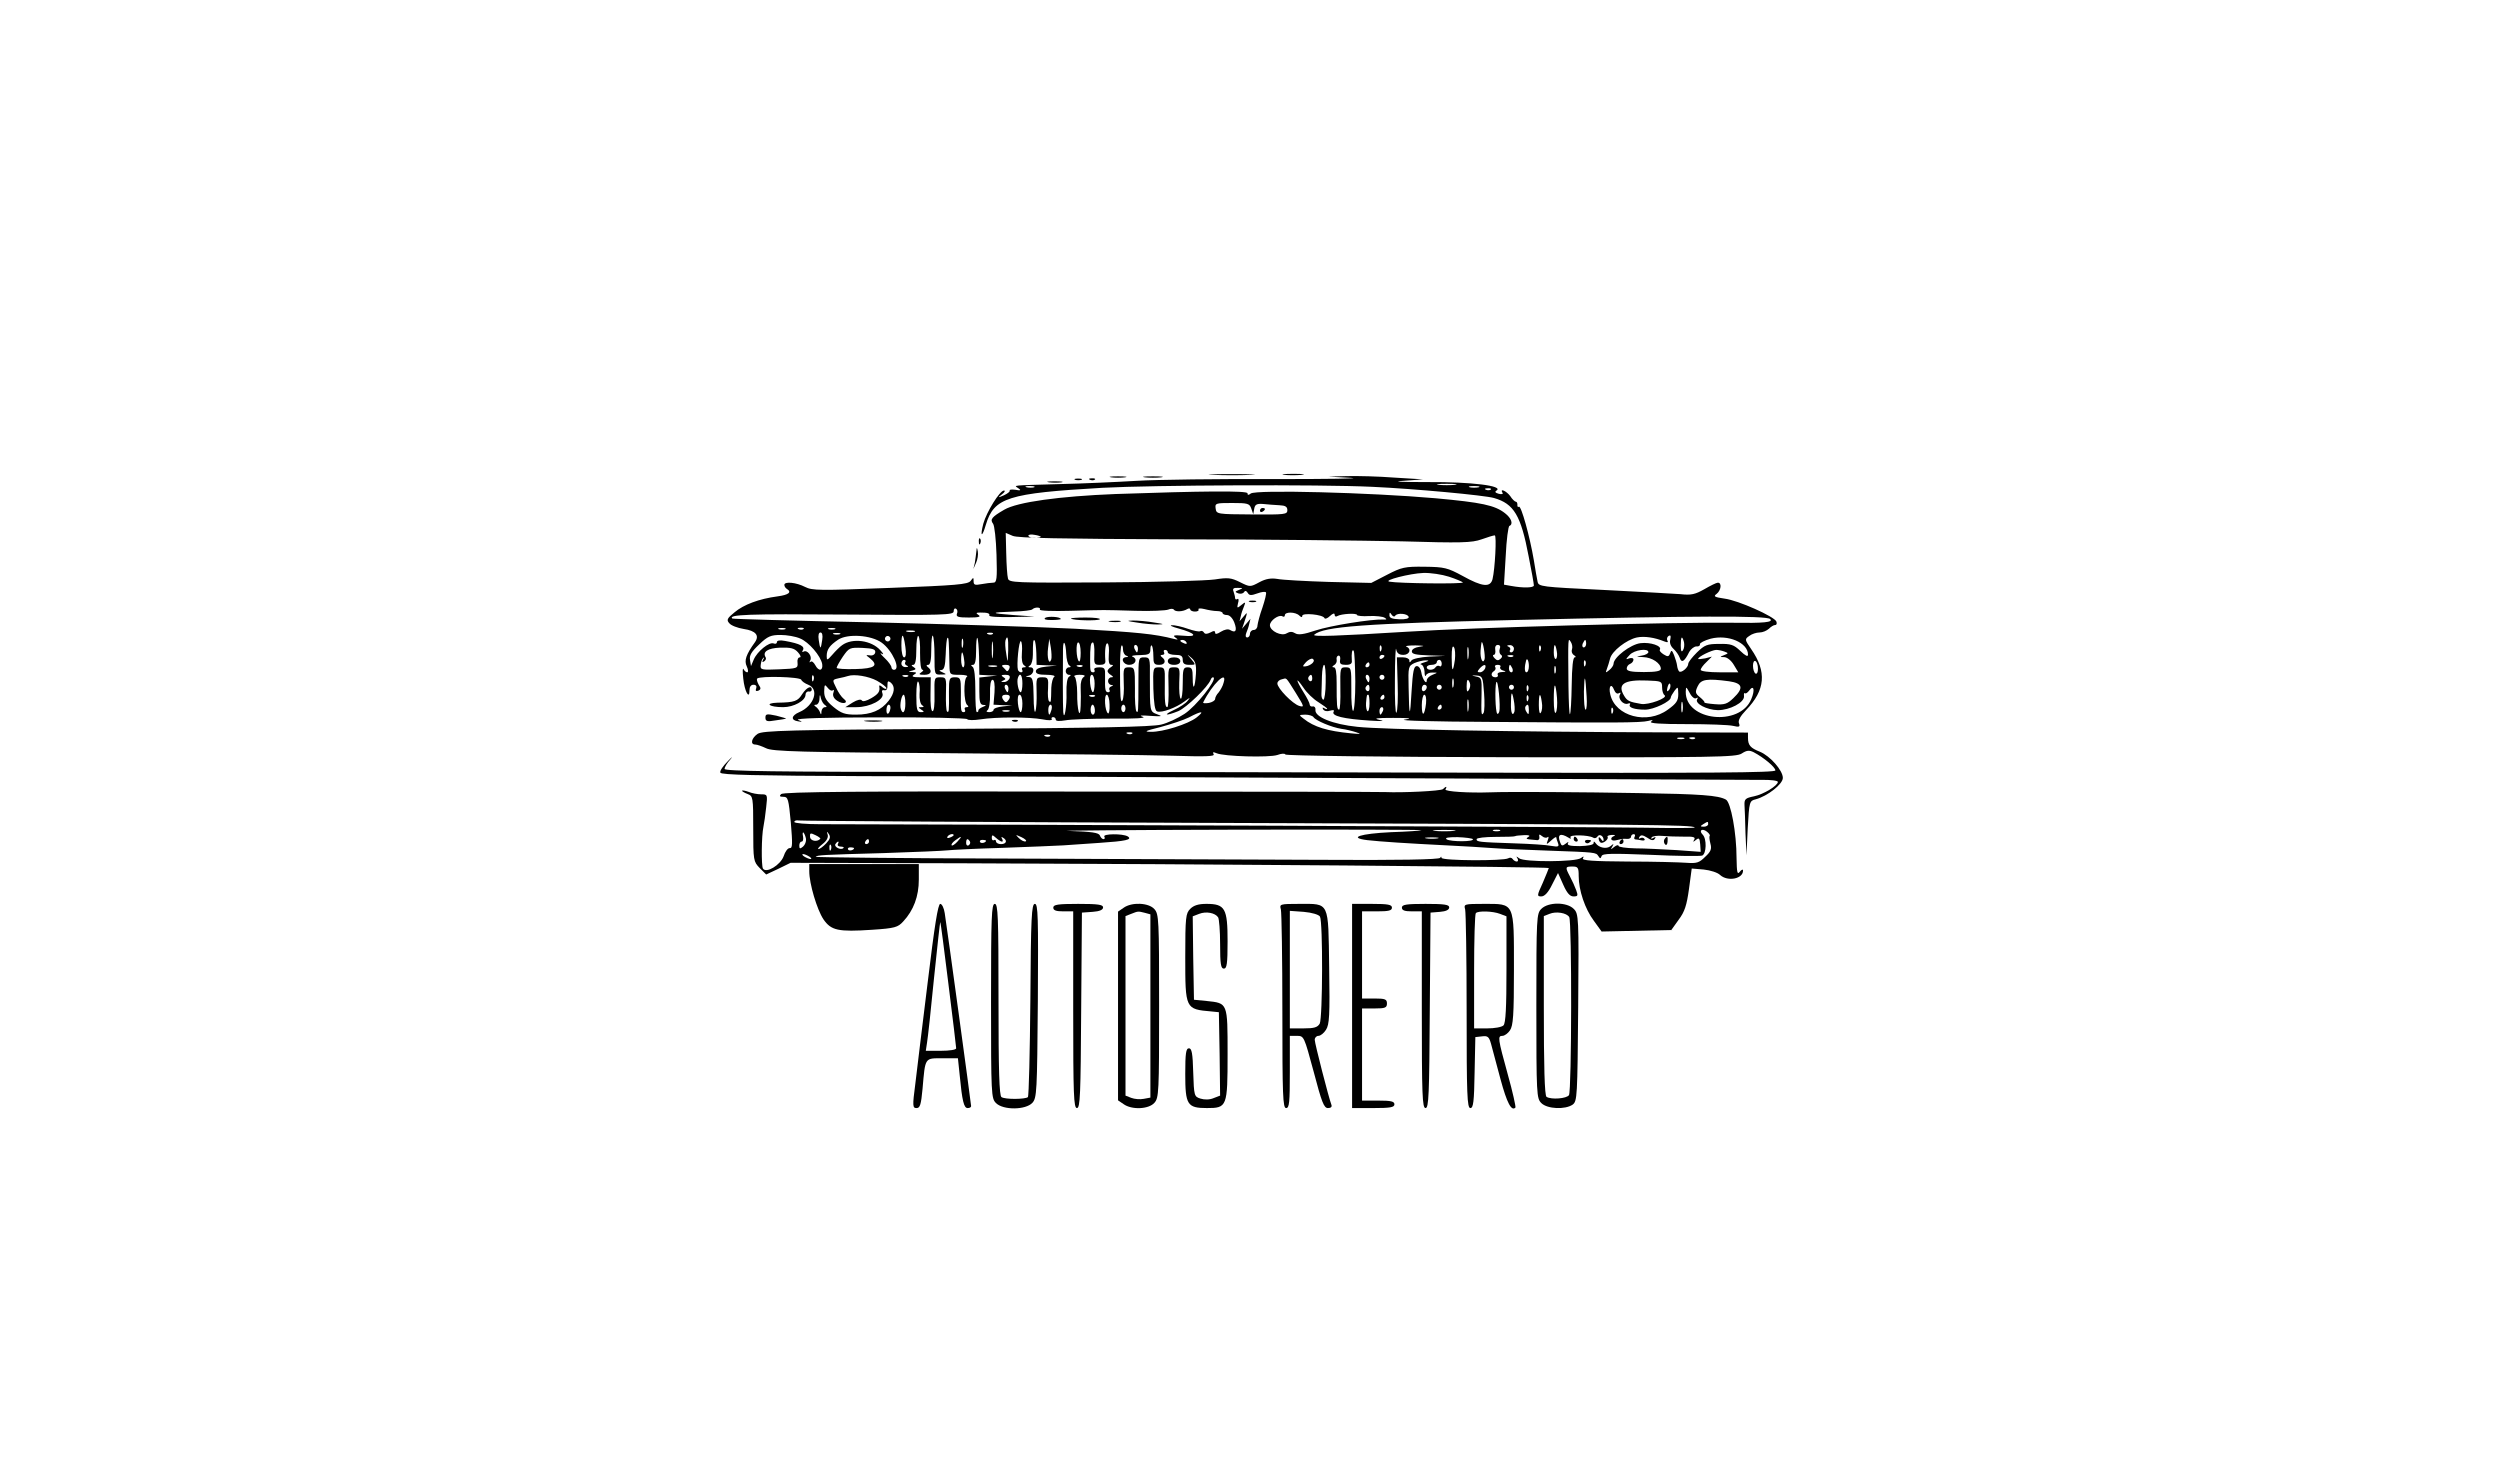 <?xml version="1.0" standalone="no"?>
<!DOCTYPE svg PUBLIC "-//W3C//DTD SVG 20010904//EN"
 "http://www.w3.org/TR/2001/REC-SVG-20010904/DTD/svg10.dtd">
<svg version="1.0" xmlns="http://www.w3.org/2000/svg"
 width="1004pt" height="591pt" viewBox="0 0 1004 591"
 preserveAspectRatio="xMidYMid meet">

<g transform="translate(0,591) scale(0.1,-0.1)"
fill="#000000" stroke="none">
<path d="M4873 4003 c43 -2 110 -2 150 0 40 1 5 3 -78 3 -82 0 -115 -2 -72 -3z"/>
<path d="M5157 4003 c18 -2 50 -2 70 0 21 2 7 4 -32 4 -38 0 -55 -2 -38 -4z"/>
<path d="M4463 3993 c15 -2 39 -2 55 0 15 2 2 4 -28 4 -30 0 -43 -2 -27 -4z"/>
<path d="M4598 3993 c17 -2 47 -2 65 0 17 2 3 4 -33 4 -36 0 -50 -2 -32 -4z"/>
<path d="M5425 3991 c50 -3 -90 -5 -310 -5 -220 1 -467 -2 -550 -7 -82 -5
-220 -11 -305 -13 -207 -6 -188 -4 -170 -17 12 -8 9 -10 -12 -6 -15 2 -25 1
-23 -3 2 -4 -8 -12 -23 -19 -25 -11 -26 -10 -8 4 11 8 14 15 8 15 -17 0 -70
-86 -83 -133 -14 -54 -5 -57 10 -5 33 110 88 127 468 149 209 11 871 14 1083
4 173 -8 452 -34 490 -45 80 -23 108 -70 139 -234 12 -59 21 -111 21 -117 0
-10 -43 -11 -92 -2 l-28 5 7 116 c3 64 10 119 15 120 16 7 8 31 -18 51 -41 32
-93 43 -279 60 -261 23 -723 35 -742 19 -9 -7 -13 -7 -13 1 0 11 -183 9 -530
-3 -226 -9 -394 -32 -447 -63 -50 -29 -58 -39 -45 -56 6 -7 12 -63 14 -125 3
-98 1 -112 -13 -112 -9 0 -31 -3 -48 -6 -26 -5 -31 -3 -31 12 0 16 -1 16 -12
1 -11 -14 -56 -18 -323 -28 -284 -11 -313 -11 -342 4 -35 18 -83 23 -83 8 0
-6 5 -13 10 -16 21 -13 8 -24 -37 -30 -75 -10 -136 -33 -173 -64 -30 -24 -33
-31 -21 -44 7 -9 33 -19 58 -23 48 -7 64 -26 45 -53 -36 -50 -44 -74 -33 -97
6 -13 7 -24 2 -24 -5 0 -12 6 -15 13 -4 6 -4 -10 -1 -38 5 -51 25 -88 25 -47
0 14 6 22 16 22 10 0 14 -6 11 -14 -4 -10 -1 -13 8 -10 11 5 12 10 2 24 -6 11
-9 22 -6 25 12 11 173 7 177 -5 2 -6 15 -15 28 -20 46 -18 23 -85 -36 -110
-33 -14 -35 -33 -4 -37 18 -3 18 -2 -1 6 -13 6 107 10 327 10 191 1 349 -3
352 -7 3 -5 27 -5 53 -1 63 10 197 10 250 0 24 -5 40 -4 37 0 -3 5 0 9 5 9 6
0 11 -4 11 -10 0 -6 14 -7 38 -3 20 4 105 7 187 7 92 -1 140 2 125 7 -17 6 -8
7 30 4 46 -3 51 -2 28 6 -31 12 -30 9 -30 152 1 74 0 77 -23 77 -23 0 -23 -2
-23 -97 0 -123 -1 -128 -8 -120 -4 4 -7 45 -6 92 0 82 -1 85 -24 85 -22 0 -23
-3 -21 -61 2 -33 -1 -65 -5 -72 -8 -13 -10 12 -10 136 0 43 3 81 6 84 3 4 6
-3 6 -15 0 -11 6 -23 13 -25 10 -4 10 -6 0 -6 -25 -2 -13 -31 12 -31 26 0 35
24 13 33 -7 3 6 6 30 6 36 1 42 4 42 23 0 12 3 19 6 15 3 -3 6 -22 6 -41 0
-31 3 -36 24 -36 24 0 29 18 9 32 -6 5 -5 8 3 8 7 0 10 5 7 10 -3 6 -1 10 4
10 6 0 11 -4 11 -10 0 -5 14 -10 30 -10 23 0 30 -4 30 -20 0 -15 7 -20 27 -20
26 0 26 0 7 23 -19 22 -19 22 1 5 16 -14 20 -27 18 -64 -4 -60 -13 -71 -13
-16 0 35 -3 42 -20 42 -18 0 -20 -7 -20 -66 0 -36 -4 -63 -8 -60 -5 3 -7 32
-6 66 3 58 2 60 -21 60 -24 0 -24 -1 -22 -80 1 -44 -1 -80 -5 -80 -9 0 -11 21
-10 103 1 54 -1 57 -23 57 -24 0 -25 -1 -23 -86 2 -58 6 -88 15 -91 18 -7 77
15 110 40 23 17 25 18 13 3 -8 -11 -33 -27 -55 -37 -47 -22 -33 -25 17 -5 33
14 120 98 130 126 3 8 8 12 12 9 12 -11 -70 -115 -117 -146 -26 -17 -68 -37
-94 -43 -35 -9 -262 -14 -822 -17 -673 -4 -777 -7 -798 -20 -25 -17 -31 -43
-10 -43 8 0 27 -7 44 -15 25 -13 138 -16 744 -20 393 -3 792 -7 887 -10 134
-4 172 -3 166 6 -5 9 -2 10 12 4 29 -13 211 -18 244 -7 16 6 30 7 32 2 2 -5
392 -10 905 -11 824 -1 905 0 928 15 20 13 30 14 48 5 40 -21 87 -60 87 -73 0
-9 -248 -11 -1217 -9 -670 2 -1620 3 -2110 3 -686 0 -893 3 -893 12 0 7 10 24
23 38 12 14 7 11 -11 -8 -18 -18 -32 -38 -29 -45 3 -9 143 -12 578 -14 316 0
1240 -4 2054 -8 814 -4 1510 -7 1548 -7 37 1 67 -3 67 -8 0 -15 -57 -50 -96
-58 -34 -7 -39 -11 -38 -35 1 -15 3 -66 4 -114 l4 -88 5 109 c6 107 7 110 32
116 48 13 109 61 109 86 0 30 -51 88 -92 105 -38 15 -48 26 -48 56 l0 21 -362
1 c-569 2 -1104 11 -1206 22 -99 10 -174 40 -169 69 1 8 -4 14 -10 13 -7 -2
-13 2 -13 7 0 6 -11 28 -25 50 -32 51 -33 66 0 18 13 -20 40 -46 60 -58 19
-12 35 -24 35 -26 0 -3 -5 -2 -12 2 -7 4 -8 3 -4 -5 5 -7 16 -9 28 -5 13 4 18
2 14 -4 -10 -17 38 -29 148 -36 49 -3 60 -2 36 3 -26 6 -13 8 55 8 70 0 80 -2
45 -7 -25 -4 124 -8 330 -9 504 -4 620 -4 650 4 18 5 21 4 11 -3 -9 -7 37 -10
143 -10 86 0 170 -3 186 -7 25 -6 29 -4 24 10 -5 11 5 29 28 53 78 81 84 154
21 245 -26 38 -27 40 -8 53 10 8 29 14 41 14 13 0 29 7 38 15 8 8 19 15 25 15
6 0 8 6 5 14 -8 20 -153 85 -208 92 -41 6 -46 9 -32 19 18 14 22 45 5 45 -6 0
-30 -12 -54 -26 -37 -21 -53 -25 -97 -20 -29 2 -169 10 -311 17 -247 12 -258
13 -262 33 -3 12 -9 50 -15 86 -16 95 -51 221 -60 215 -4 -3 -7 1 -6 8 0 6 -2
12 -6 12 -4 0 -15 10 -23 23 -15 20 -43 33 -31 13 4 -5 -3 -7 -15 -4 -14 4
-17 8 -9 13 30 19 -100 35 -275 34 -108 0 -148 2 -100 5 l80 6 -115 7 c-63 5
-149 7 -190 6 l-75 -2 90 -5z m418 -28 c-18 -2 -48 -2 -65 0 -18 2 -4 4 32 4
36 0 50 -2 33 -4z m-1690 -10 c-7 -2 -21 -2 -30 0 -10 3 -4 5 12 5 17 0 24 -2
18 -5z m1785 0 c-10 -2 -26 -2 -35 0 -10 3 -2 5 17 5 19 0 27 -2 18 -5z m49
-9 c-3 -3 -12 -4 -19 -1 -8 3 -5 6 6 6 11 1 17 -2 13 -5z m-962 -76 l8 -23 4
22 c3 17 10 21 36 19 18 -2 47 -4 65 -5 24 -1 32 -6 32 -20 0 -17 -10 -18
-142 -17 -140 1 -143 1 -146 24 -3 21 0 22 66 22 63 0 70 -2 77 -22z m-300
-124 c347 0 754 -5 905 -8 237 -7 281 -6 320 8 25 9 48 16 53 16 8 0 1 -135
-9 -176 -9 -34 -41 -31 -120 13 -61 33 -73 36 -153 37 -79 1 -92 -2 -150 -32
l-64 -33 -171 4 c-94 3 -187 8 -206 12 -25 4 -46 1 -72 -13 -37 -20 -38 -20
-78 0 -36 18 -49 19 -101 11 -33 -5 -233 -11 -443 -12 -364 -2 -384 -1 -388
16 -3 10 -6 55 -7 101 l-2 82 28 -12 c20 -9 198 -12 658 -14z m-545 10 c0 -2
-11 -4 -25 -4 -14 0 -25 4 -25 9 0 4 11 6 25 3 14 -2 25 -6 25 -8z m1639 -160
c28 -9 53 -20 56 -23 3 -7 -258 -4 -295 3 -27 5 82 33 136 35 29 1 75 -6 103
-15z m-843 -53 c-17 -7 -18 -8 -3 -14 9 -3 19 -1 23 5 4 7 9 6 15 -3 6 -11 14
-11 39 -2 16 6 32 8 34 4 3 -3 -4 -31 -14 -61 -11 -30 -19 -63 -20 -72 0 -10
-7 -18 -15 -18 -8 0 -15 -7 -15 -15 0 -8 -5 -15 -11 -15 -7 0 -8 7 -4 18 4 9
10 26 12 37 l5 20 -17 -20 -17 -20 7 20 c16 48 16 50 0 30 l-17 -20 5 20 c2
11 8 29 13 40 7 18 6 19 -11 5 -17 -14 -18 -13 -13 8 4 12 2 20 -3 16 -5 -3
-9 -1 -9 5 0 5 -3 16 -6 25 -5 12 0 16 17 15 22 0 22 -1 5 -8z m-1133 -96 c-4
-12 5 -15 48 -15 39 0 50 3 39 10 -12 8 -11 10 8 10 28 0 38 -3 35 -12 -2 -5
39 -7 90 -6 l92 2 -85 6 c-96 7 -95 11 2 14 37 1 71 5 74 9 10 10 36 9 30 -1
-3 -5 52 -7 122 -5 151 4 121 4 262 0 63 -2 123 1 132 5 9 4 19 4 22 0 6 -10
36 -9 54 2 6 4 12 3 12 -1 0 -5 9 -9 19 -9 11 0 17 4 14 9 -2 4 8 5 24 1 15
-4 38 -8 51 -8 12 0 22 -4 22 -8 0 -4 8 -8 18 -8 10 0 22 -12 29 -30 12 -32 6
-44 -17 -30 -8 5 -22 2 -37 -7 -15 -10 -23 -11 -23 -4 0 8 -5 9 -19 1 -14 -7
-22 -7 -26 0 -4 6 -10 8 -15 5 -4 -3 -27 2 -50 10 -23 8 -52 15 -64 14 -11 0
1 -6 27 -13 69 -19 80 -35 20 -29 -37 3 -45 2 -33 -7 13 -9 12 -10 -5 -6 -77
20 -146 27 -397 41 -156 8 -528 19 -828 26 -300 6 -547 13 -549 15 -17 16 62
19 450 16 402 -3 439 -2 439 13 0 9 4 14 10 10 5 -3 7 -12 3 -20z m1375 -7 c8
-8 12 -8 12 -1 0 13 83 5 89 -9 1 -5 12 -2 22 8 12 11 19 13 19 5 0 -7 5 -9
11 -5 15 9 79 13 79 4 0 -3 22 -6 49 -4 27 1 55 -2 62 -7 10 -6 8 -8 -6 -7
-47 2 -211 -24 -272 -44 -47 -16 -70 -19 -82 -11 -11 7 -21 7 -33 0 -21 -14
-68 9 -68 32 0 19 36 44 50 36 6 -4 10 -1 10 4 0 15 43 14 58 -1z m385 -1 c8
13 50 9 54 -4 3 -7 -12 -11 -37 -10 -29 1 -40 5 -40 16 0 13 2 13 9 2 5 -7 11
-9 14 -4z m1506 -13 c14 -13 -25 -17 -151 -15 -240 3 -1048 -19 -1308 -36
-277 -17 -382 -21 -372 -12 37 33 202 45 802 59 731 17 1014 18 1029 4z
m-3956 -41 c-7 -2 -19 -2 -25 0 -7 3 -2 5 12 5 14 0 19 -2 13 -5z m74 1 c-3
-3 -12 -4 -19 -1 -8 3 -5 6 6 6 11 1 17 -2 13 -5z m126 -1 c-7 -2 -19 -2 -25
0 -7 3 -2 5 12 5 14 0 19 -2 13 -5z m320 -10 c-7 -2 -21 -2 -30 0 -10 3 -4 5
12 5 17 0 24 -2 18 -5z m-371 -33 c-2 -16 -5 -30 -7 -30 -2 0 -5 14 -7 30 -3
19 0 30 7 30 7 0 10 -11 7 -30z m71 23 c-7 -2 -19 -2 -25 0 -7 3 -2 5 12 5 14
0 19 -2 13 -5z m614 1 c-3 -3 -12 -4 -19 -1 -8 3 -5 6 6 6 11 1 17 -2 13 -5z
m-774 -18 c35 -14 83 -70 89 -103 4 -27 -14 -31 -28 -4 -6 11 -14 18 -19 13
-5 -4 -5 -1 -1 6 9 16 -12 44 -27 35 -5 -3 -7 -1 -3 5 10 16 -10 27 -71 38
-21 4 -33 2 -33 -5 0 -6 -6 -8 -13 -5 -18 7 -66 -32 -80 -65 l-11 -26 -4 25
c-3 18 6 33 37 62 34 33 47 38 86 38 25 0 60 -6 78 -14z m328 -17 c43 -31 78
-109 49 -109 -5 0 -10 5 -10 10 0 6 -12 23 -27 37 -16 15 -21 23 -13 18 10 -6
9 -1 -4 13 -36 41 -113 51 -154 21 -10 -7 -27 -24 -39 -38 -21 -24 -23 -24
-23 -6 0 27 12 43 46 66 38 25 132 19 175 -12z m33 10 c-3 -5 -10 -7 -15 -3
-5 3 -7 10 -3 15 3 5 10 7 15 3 5 -3 7 -10 3 -15z m62 -27 c4 -27 2 -42 -5
-42 -6 0 -11 20 -11 47 0 55 8 53 16 -5z m59 -26 c0 -40 3 -66 10 -66 5 0 3
-5 -5 -10 -12 -8 -9 -10 13 -10 27 0 33 17 12 32 -6 5 -5 8 3 8 8 0 12 19 12
62 0 34 3 59 6 55 4 -3 7 -40 7 -82 0 -74 0 -75 26 -74 23 0 24 1 6 9 -14 6
-15 9 -5 9 12 1 16 15 18 63 1 34 4 64 7 66 5 5 6 -11 8 -110 1 -38 1 -38 41
-38 23 0 36 -4 29 -8 -14 -9 -13 -104 2 -114 6 -5 5 -8 -3 -8 -7 0 -10 -4 -7
-10 3 -5 1 -10 -4 -10 -12 0 -13 3 -12 83 0 53 -2 57 -24 57 -22 0 -24 -4 -24
-57 1 -80 0 -87 -8 -80 -3 4 -5 36 -4 72 2 63 1 65 -23 65 -24 0 -24 -2 -23
-69 1 -41 -2 -68 -8 -67 -6 0 -9 30 -8 69 l1 67 -41 0 c-31 0 -38 3 -27 10 13
8 12 10 -5 11 -19 1 -19 2 -1 6 15 4 16 7 5 14 -10 6 -10 9 -1 9 8 0 12 19 12
61 0 33 4 58 8 55 5 -3 8 -34 7 -70z m2989 48 c13 -5 17 -4 12 4 -3 6 -1 14 5
18 8 5 10 1 7 -14 -4 -13 1 -27 13 -38 10 -9 21 -25 25 -36 7 -22 19 -15 38
24 7 12 20 22 29 22 9 -1 15 3 14 9 -1 5 18 15 43 22 70 18 150 -16 150 -64 0
-10 -10 -5 -31 15 -26 25 -38 29 -85 28 -48 0 -58 -4 -89 -34 -19 -19 -35 -39
-35 -46 0 -15 -29 -39 -37 -30 -3 3 -7 14 -8 24 -1 9 -7 28 -12 41 -8 20 -11
22 -16 7 -5 -14 -10 -14 -26 -4 -11 7 -18 15 -15 19 9 15 -38 31 -78 26 -40
-5 -108 -57 -108 -83 0 -6 -8 -18 -17 -25 -15 -12 -16 -12 -10 4 4 11 10 29
13 42 7 30 66 76 108 85 30 6 71 0 110 -16z m-2817 -21 c-3 -10 -5 -4 -5 12 0
17 2 24 5 18 2 -7 2 -21 0 -30z m65 -42 l1 -71 36 -2 36 -1 -36 -4 -36 -4 0
-55 c0 -43 3 -54 16 -55 13 0 13 -2 -2 -8 -10 -4 -18 -10 -18 -14 1 -4 -2 -7
-6 -7 -4 0 -6 39 -6 88 0 54 -4 90 -11 94 -8 6 -7 8 2 8 8 0 12 18 12 57 0 31
2 54 5 51 3 -3 6 -38 7 -77z m55 2 c-2 -16 -4 -3 -4 27 0 30 2 43 4 28 2 -16
2 -40 0 -55z m62 25 c-2 -52 -2 -53 -8 -13 -4 22 -5 46 -3 53 8 25 12 11 11
-40z m2714 33 c2 -10 1 -25 -4 -32 -6 -10 -9 -4 -9 19 0 36 5 42 13 13z
m-2659 -43 c-2 -26 1 -45 9 -50 9 -6 9 -8 -1 -8 -7 0 -10 -4 -7 -10 3 -5 2
-10 -4 -10 -5 0 -11 4 -13 10 -6 19 4 120 12 115 4 -3 6 -24 4 -47z m58 -2 l1
-46 41 -2 41 -1 -42 -4 c-29 -3 -43 -9 -43 -19 0 -10 12 -14 43 -14 23 0 37
-4 31 -8 -6 -4 -11 -24 -12 -44 -1 -57 -1 -62 -9 -54 -4 3 -6 27 -4 51 2 42 0
45 -23 45 -24 0 -25 -2 -23 -60 1 -33 -1 -68 -5 -77 -3 -10 -7 17 -7 60 -1 66
-4 77 -18 78 -17 1 -17 2 0 6 19 5 24 33 5 33 -10 0 -10 2 -1 8 6 4 11 23 11
42 0 50 1 64 7 58 3 -3 6 -26 7 -52z m60 -24 c-9 -26 -18 7 -13 45 l5 38 6
-35 c3 -19 4 -41 2 -48z m543 68 c3 -6 -1 -7 -9 -4 -18 7 -21 14 -7 14 6 0 13
-4 16 -10z m1548 -28 c-3 -8 0 -18 8 -23 8 -5 9 -9 3 -9 -7 0 -11 -39 -12
-111 -1 -62 -4 -114 -7 -117 -3 -3 -5 47 -6 111 -2 204 -2 197 10 178 5 -8 7
-21 4 -29z m57 23 c0 -8 -4 -15 -10 -15 -5 0 -7 7 -4 15 4 8 8 15 10 15 2 0 4
-7 4 -15z m-2088 -41 c1 -21 6 -42 12 -46 8 -5 7 -8 -1 -8 -7 0 -13 -7 -13
-15 0 -8 6 -15 13 -15 9 0 9 -2 0 -8 -7 -4 -11 -30 -10 -65 2 -51 -9 -117 -13
-77 -2 16 -2 207 -1 254 1 42 11 26 13 -20z m58 4 c0 -23 -3 -38 -7 -34 -11
10 -13 76 -3 76 6 0 10 -19 10 -42z m55 -3 c-2 -42 0 -45 22 -45 17 0 24 5 22
18 -3 37 1 73 9 68 5 -3 7 -23 5 -45 -2 -28 1 -41 10 -41 9 0 9 -2 -1 -9 -8
-4 -14 -12 -14 -16 0 -4 6 -12 14 -16 10 -7 10 -9 1 -9 -7 0 -13 -7 -13 -15 0
-8 6 -15 13 -16 9 0 9 -2 -1 -6 -6 -2 -10 -9 -6 -14 3 -5 0 -9 -5 -9 -12 0
-14 8 -13 63 1 33 -1 37 -24 37 -14 0 -22 -4 -19 -10 3 -5 1 -10 -4 -10 -12 0
-13 5 -13 45 0 57 2 75 11 75 4 0 7 -20 6 -45z m1567 -23 c-7 -21 -18 3 -16
35 1 15 3 30 4 33 5 11 16 -56 12 -68z m-1392 43 c0 -8 -2 -15 -4 -15 -2 0 -6
7 -10 15 -3 8 -1 15 4 15 6 0 10 -7 10 -15z m977 -7 c-3 -8 -6 -5 -6 6 -1 11
2 17 5 13 3 -3 4 -12 1 -19z m89 -18 c25 0 34 24 12 33 -7 3 10 5 37 5 34 -1
40 -2 18 -5 -20 -3 -33 -10 -33 -19 0 -11 16 -14 68 -16 l67 -2 -65 -3 c-35
-2 -68 -9 -72 -16 -6 -9 -8 -9 -8 1 0 6 -11 12 -25 12 l-25 0 3 -105 c2 -58 0
-110 -5 -117 -4 -7 -7 52 -6 132 0 80 3 135 5 123 3 -16 11 -23 29 -23z m207
-19 c-8 -55 -13 -51 -13 10 0 34 3 49 9 40 5 -7 6 -30 4 -50z m54 7 c-2 -13
-4 -5 -4 17 -1 22 1 32 4 23 2 -10 2 -28 0 -40z m126 36 c-3 -9 -1 -19 4 -23
7 -4 7 -10 -1 -17 -9 -8 -15 -7 -24 3 -7 7 -8 13 -3 13 5 0 8 9 6 20 -2 12 2
20 10 20 9 0 12 -6 8 -16z m57 1 c0 -8 -5 -15 -11 -15 -5 0 -8 4 -5 9 4 5 0
12 -6 14 -8 3 -6 6 5 6 9 1 17 -6 17 -14z m107 -7 c-3 -8 -6 -5 -6 6 -1 11 2
17 5 13 3 -3 4 -12 1 -19z m65 -3 c3 -14 1 -28 -3 -31 -5 -3 -9 9 -9 25 0 38
6 40 12 6z m-3047 -5 c10 -11 13 -20 7 -20 -7 0 -11 -10 -9 -22 2 -22 -2 -23
-74 -26 -71 -3 -76 -2 -74 17 1 11 5 24 10 28 4 5 5 2 0 -6 -5 -10 -4 -12 4
-7 6 4 9 11 6 16 -14 22 8 37 58 39 43 1 57 -2 72 -19z m310 0 c-1 -8 -10 -14
-21 -12 -18 2 -18 2 -1 -11 37 -30 21 -42 -58 -44 -41 -1 -75 1 -75 5 0 4 11
24 25 45 25 36 28 37 79 35 42 -2 53 -6 51 -18z m1928 -117 c0 -65 -4 -118 -9
-118 -4 0 -8 39 -7 88 0 84 0 87 -23 87 -22 0 -22 -3 -21 -85 1 -47 -1 -85 -5
-85 -9 0 -10 16 -10 108 0 41 -3 62 -11 62 -8 0 -8 3 1 9 8 4 12 15 10 22 -2
8 2 15 7 16 6 1 9 -7 7 -17 -3 -16 3 -20 23 -20 19 0 26 5 24 18 -2 28 1 46 7
39 4 -3 6 -59 7 -124z m1177 118 c0 -5 -12 -12 -27 -14 -25 -4 -24 -4 6 -6 36
-1 71 -25 71 -47 0 -9 -19 -13 -68 -13 -52 0 -69 4 -69 14 0 8 6 16 14 19 7 3
13 10 13 17 0 6 -7 8 -17 5 -15 -6 -15 -4 2 14 18 20 75 28 75 11z m306 2 c16
-6 16 -7 -2 -14 -18 -7 -18 -8 1 -8 12 -1 28 -14 38 -31 l18 -30 -75 0 c-42 0
-76 4 -76 10 0 5 10 19 23 31 l22 22 -27 -7 c-16 -3 -28 -4 -28 -2 0 9 54 35
72 36 9 0 24 -3 34 -7z m-3054 -33 c3 -16 1 -30 -4 -30 -4 0 -8 14 -8 30 0 17
2 30 4 30 2 0 6 -13 8 -30z m1688 16 c0 -3 -4 -8 -10 -11 -5 -3 -10 -1 -10 4
0 6 5 11 10 11 6 0 10 -2 10 -4z m517 -2 c-3 -3 -12 -4 -19 -1 -8 3 -5 6 6 6
11 1 17 -2 13 -5z m-806 -27 c-6 -6 -18 -12 -27 -13 -14 -2 -14 0 1 17 10 10
22 16 27 13 6 -4 6 -10 -1 -17z m-1635 4 c-4 -5 0 -12 6 -14 8 -3 6 -6 -4 -6
-10 -1 -18 6 -18 14 0 8 5 15 11 15 5 0 8 -4 5 -9z m2084 -1 c-14 -4 -19 -8
-12 -9 6 -1 12 -13 13 -28 0 -16 3 -22 6 -15 2 6 14 12 26 11 22 0 22 0 0 -9
-13 -5 -23 -15 -23 -22 0 -21 -18 5 -22 32 -2 14 -10 25 -18 25 -12 0 -16 -20
-21 -100 -6 -113 -10 -109 -12 15 -2 82 -1 85 23 97 14 6 34 11 45 11 16 0 15
-2 -5 -8z m70 -6 c0 -8 -4 -13 -9 -9 -5 3 -12 1 -16 -5 -8 -13 -35 -13 -35 0
0 6 9 10 20 10 11 0 20 5 20 10 0 6 5 10 10 10 6 0 10 -7 10 -16z m350 -9 c0
-14 -4 -25 -10 -25 -8 0 -8 23 -1 48 4 12 11 -3 11 -23z m227 3 c-3 -8 -6 -5
-6 6 -1 11 2 17 5 13 3 -3 4 -12 1 -19z m693 -14 c0 -14 -4 -22 -10 -19 -5 3
-10 17 -10 31 0 14 4 22 10 19 6 -3 10 -17 10 -31z m-1560 16 c0 -5 -5 -10
-11 -10 -5 0 -7 5 -4 10 3 6 8 10 11 10 2 0 4 -4 4 -10z m-1497 -7 c-7 -2 -21
-2 -30 0 -10 3 -4 5 12 5 17 0 24 -2 18 -5z m50 -9 c-3 -9 -9 -12 -12 -7 -3 4
-10 11 -15 16 -5 4 0 7 12 7 15 0 20 -4 15 -16z m294 10 c-3 -3 -12 -4 -19 -1
-8 3 -5 6 6 6 11 1 17 -2 13 -5z m977 -64 c0 -39 -5 -70 -9 -70 -5 0 -9 11 -8
25 1 14 1 45 2 70 1 25 4 45 9 45 4 0 7 -32 6 -70z m640 55 c-4 -8 -13 -15
-20 -15 -12 0 -12 3 -2 15 17 19 29 19 22 0z m61 6 c-3 -5 3 -12 12 -14 13 -3
12 -5 -5 -6 -13 0 -20 -5 -17 -11 3 -5 -1 -10 -9 -10 -18 0 -21 16 -6 25 6 4
8 11 5 16 -4 5 1 9 10 9 9 0 14 -4 10 -9z m49 -6 c3 -8 1 -15 -4 -15 -6 0 -10
7 -10 15 0 8 2 15 4 15 2 0 6 -7 10 -15z m173 -17 c-3 -7 -5 -2 -5 12 0 14 2
19 5 13 2 -7 2 -19 0 -25z m-2980 -30 c-3 -8 -6 -5 -6 6 -1 11 2 17 5 13 3 -3
4 -12 1 -19z m255 -2 c21 -12 38 -25 38 -30 0 -5 -7 -3 -16 4 -8 8 -14 9 -13
4 4 -21 -3 -31 -32 -48 -19 -11 -34 -15 -38 -9 -3 6 -18 3 -36 -8 l-30 -19 45
0 c54 0 113 31 104 55 -4 10 -2 15 7 13 9 -2 14 5 13 19 0 18 2 20 13 12 19
-16 16 -42 -8 -73 -30 -39 -71 -56 -131 -56 -45 0 -59 5 -91 31 -29 24 -37 38
-37 62 1 29 2 30 14 15 7 -10 17 -14 21 -10 5 4 5 -1 2 -10 -4 -11 1 -23 15
-32 24 -17 49 -9 26 8 -8 6 -22 26 -30 44 -16 32 -16 32 10 38 15 3 32 7 37 9
26 9 84 -1 117 -19z m125 18 c-3 -3 -12 -4 -19 -1 -8 3 -5 6 6 6 11 1 17 -2
13 -5z m407 -9 c-4 -8 -14 -15 -23 -14 -12 0 -12 2 -2 6 11 5 11 7 0 14 -10 6
-8 9 8 9 16 0 21 -4 17 -15z m52 -20 c0 -19 -3 -35 -7 -35 -8 0 -17 42 -11 58
8 24 18 11 18 -23z m246 26 c-8 -5 -13 -23 -12 -42 1 -19 1 -52 0 -74 -2 -61
-15 -16 -14 52 0 32 -5 61 -10 65 -6 4 3 8 19 8 20 0 26 -3 17 -9z m44 -26 c0
-19 -3 -35 -7 -35 -4 0 -9 16 -11 35 -2 21 0 35 7 35 6 0 11 -16 11 -35z m874
19 c0 -8 -5 -12 -10 -9 -6 4 -8 11 -5 16 9 14 15 11 15 -7z m230 1 c0 -8 -2
-15 -4 -15 -2 0 -6 7 -10 15 -3 8 -1 15 4 15 6 0 10 -7 10 -15z m60 5 c0 -5
-4 -10 -10 -10 -5 0 -10 5 -10 10 0 6 5 10 10 10 6 0 10 -4 10 -10z m400 -63
c3 -38 2 -74 -2 -80 -9 -14 -10 -5 -8 80 1 57 0 62 -22 66 -21 5 -21 5 2 4 24
-2 25 -6 30 -70z m412 -15 c2 -28 0 -52 -4 -52 -5 0 -7 33 -7 73 2 76 6 68 11
-21z m-1458 56 c-3 -13 -13 -30 -20 -39 -8 -8 -14 -20 -14 -26 0 -6 -11 -13
-25 -16 -14 -2 -24 -2 -23 2 36 73 99 134 82 79z m290 -41 c34 -55 35 -58 14
-52 -27 8 -88 71 -88 90 0 8 8 15 18 17 21 5 13 13 56 -55z m633 26 c-3 -10
-5 -4 -5 12 0 17 2 24 5 18 2 -7 2 -21 0 -30z m-2144 -30 c-1 -21 3 -40 10
-45 9 -6 8 -8 -3 -8 -13 0 -13 -1 0 -10 13 -8 12 -10 -2 -10 -15 0 -18 10 -18
68 0 37 4 61 8 54 5 -7 7 -29 5 -49z m301 7 l-4 -50 38 -2 37 -1 -37 -4 c-21
-2 -38 -8 -38 -14 0 -5 -8 -9 -17 -9 -11 0 -14 3 -7 8 6 4 11 32 10 65 -1 35
3 57 10 57 7 0 10 -18 8 -50z m1909 37 c3 -8 1 -20 -4 -28 -6 -10 -9 -7 -9 14
0 29 5 35 13 14z m118 -115 c-2 -7 -6 -11 -8 -8 -8 7 -10 108 -4 126 7 17 18
-98 12 -118z m654 98 c0 -14 4 -28 10 -32 15 -11 -65 -40 -94 -35 -47 8 -56
12 -68 32 -29 47 -2 66 92 62 57 -2 60 -3 60 -27z m269 24 c55 -8 60 -27 17
-68 -24 -23 -35 -27 -74 -24 -25 2 -44 5 -42 7 2 2 -6 11 -18 21 -19 15 -20
21 -9 44 13 28 36 32 126 20z m-242 -36 c-8 -8 -9 -4 -5 13 4 13 8 18 11 10 2
-7 -1 -18 -6 -23z m-2652 7 c0 -8 -2 -15 -4 -15 -2 0 -6 7 -10 15 -3 8 -1 15
4 15 6 0 10 -7 10 -15z m1450 -1 c0 -8 -5 -12 -10 -9 -6 4 -8 11 -5 16 9 14
15 11 15 -7z m230 7 c0 -6 -4 -13 -10 -16 -5 -3 -10 1 -10 9 0 9 5 16 10 16 6
0 10 -4 10 -9z m60 -1 c0 -5 -4 -10 -10 -10 -5 0 -10 5 -10 10 0 6 5 10 10 10
6 0 10 -4 10 -10z m290 0 c0 -5 -4 -10 -10 -10 -5 0 -10 5 -10 10 0 6 5 10 10
10 6 0 10 -4 10 -10z m57 -12 c-3 -8 -6 -5 -6 6 -1 11 2 17 5 13 3 -3 4 -12 1
-19z m116 -31 c2 -26 0 -53 -5 -59 -4 -7 -8 15 -8 51 0 73 7 78 13 8z m248 19
c8 4 9 3 5 -5 -10 -16 13 -43 31 -37 8 3 12 2 9 -3 -8 -12 18 -21 61 -21 34 0
103 33 103 49 0 4 7 16 15 27 14 18 14 17 15 -13 0 -27 -7 -38 -42 -63 -83
-61 -211 -27 -231 61 -8 32 4 48 15 19 5 -13 13 -18 19 -14z m311 -20 c7 4 8
3 4 -4 -11 -17 38 -43 83 -44 48 0 107 31 105 56 -1 10 0 15 4 12 3 -3 10 2
17 11 18 25 24 2 8 -35 -46 -111 -265 -87 -263 30 1 22 1 22 16 -5 8 -16 20
-25 26 -21z m-730 -54 c-7 -21 -15 -5 -14 30 0 51 4 56 11 18 4 -19 5 -41 3
-48z m-2768 26 c8 -6 7 -8 -1 -8 -7 0 -13 -8 -14 -17 0 -14 -2 -15 -6 -3 -3 8
-11 18 -17 22 -8 5 -7 8 2 8 6 0 13 10 13 23 1 20 2 20 6 2 3 -11 10 -23 17
-27z m322 7 c0 -34 -10 -47 -18 -23 -6 16 3 58 11 58 4 0 7 -16 7 -35z m418
20 c-4 -8 -10 -15 -14 -15 -4 0 -10 7 -14 15 -4 10 1 15 14 15 13 0 18 -5 14
-15z m52 -20 c0 -19 -3 -35 -7 -35 -4 0 -9 16 -11 35 -2 21 0 35 7 35 6 0 11
-16 11 -35z m291 29 c-3 -3 -12 -4 -19 -1 -8 3 -5 6 6 6 11 1 17 -2 13 -5z
m59 -34 c1 -21 -2 -37 -6 -35 -13 8 -17 75 -5 75 5 0 11 -18 11 -40z m1044 4
c0 -19 -4 -33 -8 -30 -4 2 -7 17 -6 33 3 33 3 33 9 33 3 0 5 -16 5 -36z m60
26 c0 -5 -5 -10 -11 -10 -5 0 -7 5 -4 10 3 6 8 10 11 10 2 0 4 -4 4 -10z m167
-25 c-6 -51 -17 -56 -17 -7 0 23 5 42 10 42 6 0 9 -15 7 -35z m410 13 c-3 -8
-6 -5 -6 6 -1 11 2 17 5 13 3 -3 4 -12 1 -19z m55 -8 c3 -16 1 -35 -4 -42 -4
-8 -8 4 -8 30 0 49 6 55 12 12z m-295 -32 c-2 -13 -4 -5 -4 17 -1 22 1 32 4
23 2 -10 2 -28 0 -40z m860 -5 c-3 -10 -5 -2 -5 17 0 19 2 27 5 18 2 -10 2
-26 0 -35z m-3181 12 c-4 -24 -16 -30 -16 -7 0 12 4 22 9 22 5 0 8 -7 7 -15z
m647 -5 c-3 -11 -7 -20 -9 -20 -2 0 -4 9 -4 20 0 11 4 20 9 20 5 0 7 -9 4 -20z
m174 0 c1 -11 -2 -20 -8 -20 -5 0 -9 9 -9 20 0 11 4 20 8 20 4 0 8 -9 9 -20z
m123 5 c0 -8 -4 -15 -8 -15 -5 0 -9 7 -9 15 0 8 4 15 9 15 4 0 8 -7 8 -15z
m1270 5 c0 -5 -5 -10 -11 -10 -5 0 -7 5 -4 10 3 6 8 10 11 10 2 0 4 -4 4 -10z
m350 -12 c0 -18 -2 -20 -9 -8 -6 8 -7 18 -5 22 9 14 14 9 14 -14z m-586 -3
c-4 -8 -8 -15 -10 -15 -2 0 -4 7 -4 15 0 8 4 15 10 15 5 0 7 -7 4 -15z m923
-7 c-3 -8 -6 -5 -6 6 -1 11 2 17 5 13 3 -3 4 -12 1 -19z m-2424 5 c-7 -2 -19
-2 -25 0 -7 3 -2 5 12 5 14 0 19 -2 13 -5z m753 -24 c-34 -27 -136 -59 -184
-58 -30 0 -23 4 38 19 41 11 93 28 115 39 51 27 65 27 31 0z m469 1 c9 -14 73
-41 112 -47 18 -2 45 -9 60 -14 22 -7 18 -8 -22 -4 -93 9 -148 25 -190 59 -20
15 -19 15 7 16 15 0 30 -5 33 -10z m-728 -66 c-3 -3 -12 -4 -19 -1 -8 3 -5 6
6 6 11 1 17 -2 13 -5z m-330 -10 c-3 -3 -12 -4 -19 -1 -8 3 -5 6 6 6 11 1 17
-2 13 -5z m2546 -11 c-7 -2 -19 -2 -25 0 -7 3 -2 5 12 5 14 0 19 -2 13 -5z
m44 1 c-3 -3 -12 -4 -19 -1 -8 3 -5 6 6 6 11 1 17 -2 13 -5z"/>
<path d="M5060 3859 c0 -5 5 -7 10 -4 6 3 10 8 10 11 0 2 -4 4 -10 4 -5 0 -10
-5 -10 -11z"/>
<path d="M5018 3493 c6 -2 18 -2 25 0 6 3 1 5 -13 5 -14 0 -19 -2 -12 -5z"/>
<path d="M4198 3429 c-8 -6 1 -9 25 -9 20 0 37 2 37 4 0 9 -50 12 -62 5z"/>
<path d="M4301 3426 c8 -8 108 -10 116 -3 3 4 -22 7 -57 7 -35 0 -61 -2 -59
-4z"/>
<path d="M4458 3413 c12 -2 30 -2 40 0 9 3 -1 5 -23 4 -22 0 -30 -2 -17 -4z"/>
<path d="M4565 3410 c28 -5 66 -8 85 -8 28 1 25 2 -15 8 -27 5 -66 8 -85 8
-28 -1 -25 -2 15 -8z"/>
<path d="M4318 3983 c6 -2 18 -2 25 0 6 3 1 5 -13 5 -14 0 -19 -2 -12 -5z"/>
<path d="M4378 3983 c7 -3 16 -2 19 1 4 3 -2 6 -13 5 -11 0 -14 -3 -6 -6z"/>
<path d="M4213 3973 c15 -2 37 -2 50 0 12 2 0 4 -28 4 -27 0 -38 -2 -22 -4z"/>
<path d="M3931 3734 c0 -11 3 -14 6 -6 3 7 2 16 -1 19 -3 4 -6 -2 -5 -13z"/>
<path d="M3921 3695 c-1 -11 -4 -31 -6 -45 l-6 -25 11 25 c6 13 9 33 7 45 -4
19 -4 19 -6 0z"/>
<path d="M4690 3255 c0 -9 9 -15 25 -15 16 0 25 6 25 15 0 9 -9 15 -25 15 -16
0 -25 -6 -25 -15z"/>
<path d="M3222 3123 c-18 -29 -30 -34 -100 -35 -54 -2 -33 -18 23 -18 43 0 90
26 90 50 0 8 6 14 13 13 6 -2 12 2 12 7 0 19 -20 10 -38 -17z"/>
<path d="M3074 3028 c0 -15 7 -17 41 -11 22 3 41 6 42 7 1 1 -17 6 -40 12 -38
8 -43 7 -43 -8z"/>
<path d="M3478 3013 c18 -2 45 -2 60 0 15 2 0 4 -33 4 -33 0 -45 -2 -27 -4z"/>
<path d="M4068 3013 c7 -3 16 -2 19 1 4 3 -2 6 -13 5 -11 0 -14 -3 -6 -6z"/>
<path d="M5795 2741 c-8 -8 -166 -15 -230 -12 -5 1 -551 2 -1213 2 -893 2
-1206 -1 -1215 -10 -8 -8 -6 -11 9 -11 19 0 21 -9 30 -104 7 -84 7 -103 -4
-102 -8 1 -19 -14 -25 -33 -13 -35 -70 -70 -83 -49 -7 12 -6 131 2 168 3 14 8
49 11 78 6 51 5 52 -20 52 -14 0 -37 4 -51 10 -14 5 -26 7 -26 4 0 -2 10 -8
23 -13 21 -8 22 -13 22 -139 0 -128 1 -132 26 -158 l26 -26 49 23 49 24 710
-2 c932 -3 2335 -14 2335 -19 0 -2 -11 -28 -24 -59 -24 -52 -24 -55 -6 -55 13
0 28 16 43 47 l24 47 21 -47 c15 -34 27 -47 41 -47 18 0 19 3 11 25 -5 14 -16
38 -25 55 -20 38 -19 40 10 40 22 0 25 -4 25 -38 0 -57 25 -132 61 -180 l31
-43 140 3 140 3 30 42 c24 32 32 58 41 123 l11 82 48 -4 c27 -3 56 -12 66 -22
31 -28 93 -15 92 18 0 6 -6 4 -13 -5 -10 -13 -12 -3 -13 55 0 101 -23 225 -43
235 -31 17 -100 22 -351 26 -218 4 -527 6 -595 3 -84 -3 -185 3 -180 12 8 13
2 13 -10 1z m-850 -136 c1676 -6 1851 -7 1861 -18 3 -3 -91 -3 -208 -1 -162 3
-2620 13 -3305 14 -57 0 -103 4 -103 9 0 5 8 8 18 6 9 -2 791 -7 1737 -10z
m1915 -5 c0 -5 -8 -10 -17 -10 -15 0 -16 2 -3 10 19 12 20 12 20 0z m-1151
-24 c-2 -2 -57 -6 -122 -8 -124 -6 -175 -22 -96 -32 52 -6 160 -13 319 -21 63
-3 146 -8 185 -11 38 -3 137 -7 220 -10 196 -7 194 -7 204 -22 7 -11 9 -11 13
0 4 11 41 11 197 5 106 -5 199 -6 207 -3 17 7 19 67 2 84 -17 17 -2 27 17 12
9 -7 14 -15 11 -17 -2 -2 -1 -16 3 -31 6 -21 2 -32 -21 -53 -24 -24 -34 -27
-75 -24 -26 2 -132 5 -236 5 -140 1 -185 4 -180 13 5 9 3 9 -8 1 -20 -16 -228
-17 -248 -1 -12 9 -13 9 -7 0 4 -7 3 -13 -3 -13 -5 0 -13 5 -16 10 -4 6 -12 7
-18 3 -19 -11 -267 -10 -268 2 0 6 -2 6 -5 0 -3 -7 -167 -10 -487 -8 -265 1
-829 3 -1254 5 -424 1 -770 5 -767 7 6 7 22 8 274 15 124 4 239 9 255 11 17 2
116 7 220 10 105 4 215 8 245 10 30 2 96 7 145 10 106 7 134 13 114 26 -20 12
-102 11 -94 -1 3 -5 2 -10 -3 -10 -6 0 -12 7 -15 15 -5 11 -32 15 -124 18 -65
1 228 4 651 5 423 1 767 0 765 -2z m129 -3 c-21 -2 -55 -2 -75 0 -21 2 -4 4
37 4 41 0 58 -2 38 -4z m185 0 c-7 -2 -19 -2 -25 0 -7 3 -2 5 12 5 14 0 19 -2
13 -5z m-2786 -32 c1 -11 -4 -24 -12 -31 -12 -10 -15 -9 -15 4 0 9 4 16 9 16
6 0 8 10 6 21 -3 12 -1 19 2 15 4 -4 8 -15 10 -25z m57 0 c-13 -14 -40 -8 -41
8 -1 16 2 17 22 7 13 -6 22 -13 19 -15z m24 -18 c-12 -13 -26 -23 -31 -23 -5
0 2 9 16 20 17 13 24 27 21 38 -5 14 -4 15 5 2 7 -11 5 -20 -11 -37z m512 33
c0 -2 -7 -7 -16 -10 -8 -3 -12 -2 -9 4 6 10 25 14 25 6z m194 -26 c4 0 4 5 0
12 -4 7 -3 8 4 4 19 -11 14 -26 -8 -26 -11 0 -20 5 -20 11 0 5 -4 8 -8 5 -5
-3 -9 1 -9 9 0 13 3 13 17 0 9 -8 20 -15 24 -15z m95 1 c-6 -2 -18 4 -27 13
-15 15 -15 15 10 4 15 -7 23 -15 17 -17z m2019 18 c-13 -9 -11 -9 35 -13 6 -1
11 5 9 13 -2 11 0 12 11 3 8 -7 18 -8 22 -4 5 4 5 -2 1 -12 -7 -19 -6 -19 14
-1 11 10 20 16 20 12 0 -3 3 -13 7 -23 5 -14 2 -16 -28 -11 -19 4 -83 8 -144
10 -149 5 -155 6 -155 17 0 5 34 9 76 9 42 0 77 1 79 3 2 2 18 3 35 4 21 1 27
-2 18 -7z m161 -3 c9 -6 12 -5 8 1 -7 12 73 10 91 -1 6 -4 13 -2 17 4 8 13 25
3 25 -13 0 -7 -4 -6 -10 3 -5 8 -10 10 -10 4 0 -6 3 -14 7 -17 8 -8 35 12 29
22 -3 4 5 7 17 8 12 0 16 -1 10 -4 -19 -7 -15 -22 5 -18 9 2 19 4 22 5 3 1 13
2 23 1 9 -1 17 3 17 8 0 6 5 11 11 11 5 0 7 -4 4 -10 -3 -5 -3 -10 2 -11 4 0
16 -2 26 -4 9 -2 15 1 11 6 -3 5 -10 6 -16 3 -7 -4 -8 -2 -4 5 6 9 13 8 31 -3
17 -12 26 -13 31 -4 5 7 3 8 -6 3 -8 -5 -11 -4 -7 2 3 5 23 8 44 6 21 -2 60
-3 86 -3 38 1 47 -2 41 -12 -6 -10 -5 -11 7 -1 12 10 15 7 17 -18 l2 -30 -97
7 c-54 3 -128 7 -165 7 -38 1 -68 5 -68 10 0 5 -8 3 -17 -4 -15 -12 -16 -12
-8 1 7 13 6 13 -7 2 -16 -13 -47 -7 -60 12 -6 8 -8 8 -8 0 0 -7 -22 -11 -55
-12 -39 0 -53 3 -48 12 4 6 1 6 -9 -2 -13 -10 -17 -10 -22 4 -13 33 0 40 33
20z m-2454 -16 c-10 -11 -21 -18 -23 -15 -3 3 3 12 14 20 27 20 30 18 9 -5z
m1928 13 c-13 -2 -33 -2 -45 0 -13 2 -3 4 22 4 25 0 35 -2 23 -4z m142 -3 c7
-11 -88 -11 -105 -1 -9 7 5 9 43 9 32 -1 60 -5 62 -8z m-2425 -10 c0 -5 -5
-10 -11 -10 -5 0 -7 5 -4 10 3 6 8 10 11 10 2 0 4 -4 4 -10z m405 1 c3 -5 1
-12 -5 -16 -5 -3 -10 1 -10 9 0 18 6 21 15 7z m65 3 c0 -8 -19 -13 -24 -6 -3
5 1 9 9 9 8 0 15 -2 15 -3z m-595 -14 c-3 -5 2 -10 11 -10 10 0 15 -3 11 -6
-10 -10 -39 5 -32 16 3 5 8 10 11 10 3 0 2 -4 -1 -10z m-28 -22 c-3 -8 -6 -5
-6 6 -1 11 2 17 5 13 3 -3 4 -12 1 -19z m93 6 c0 -8 -19 -13 -24 -6 -3 5 1 9
9 9 8 0 15 -2 15 -3z m-180 -34 c8 -5 11 -10 5 -10 -5 0 -17 5 -25 10 -8 5
-10 10 -5 10 6 0 17 -5 25 -10z"/>
<path d="M6320 2540 c0 -5 5 -10 11 -10 5 0 7 5 4 10 -3 6 -8 10 -11 10 -2 0
-4 -4 -4 -10z"/>
<path d="M6684 2539 c-3 -6 -2 -15 3 -20 5 -5 9 -1 10 11 2 22 -2 25 -13 9z"/>
<path d="M6366 2528 c3 -5 10 -6 15 -3 13 9 11 12 -6 12 -8 0 -12 -4 -9 -9z"/>
<path d="M6505 2530 c-3 -5 -1 -10 4 -10 6 0 11 5 11 10 0 6 -2 10 -4 10 -3 0
-8 -4 -11 -10z"/>
<path d="M3250 2411 c0 -50 31 -154 57 -193 31 -45 59 -51 195 -42 92 6 104
10 125 33 42 45 63 101 63 169 l0 62 -220 0 -220 0 0 -29z"/>
<path d="M3726 1968 c-21 -172 -44 -357 -50 -410 -12 -91 -11 -98 5 -98 14 0
18 14 24 78 11 127 8 122 80 122 l62 0 7 -67 c10 -105 17 -133 32 -133 8 0 14
3 14 8 0 9 -98 726 -106 775 -3 20 -11 37 -18 37 -9 0 -23 -88 -50 -312z m83
-11 c17 -136 31 -251 31 -257 0 -6 -27 -10 -61 -10 l-61 0 5 33 c3 17 16 134
28 259 13 125 24 226 25 225 2 -1 16 -114 33 -250z"/>
<path d="M3980 1890 c0 -377 1 -391 20 -410 29 -29 119 -28 146 1 18 20 19 44
22 410 2 339 1 389 -12 389 -13 0 -16 -52 -18 -384 -2 -211 -6 -388 -10 -392
-10 -9 -91 -10 -106 0 -9 5 -12 108 -12 392 0 335 -2 384 -15 384 -13 0 -15
-50 -15 -390z"/>
<path d="M4230 2265 c0 -11 11 -15 40 -15 l40 0 0 -395 c0 -343 2 -395 15
-395 13 0 15 53 17 393 l3 392 43 3 c28 2 42 8 42 18 0 11 -20 14 -100 14 -82
0 -100 -3 -100 -15z"/>
<path d="M4512 2264 l-22 -15 0 -379 0 -379 22 -15 c33 -24 101 -21 124 5 18
20 19 41 19 389 0 348 -1 369 -19 389 -23 26 -91 29 -124 5z m86 -20 l22 -6 0
-368 0 -368 -27 -5 c-15 -3 -37 -1 -50 4 l-23 9 0 360 0 361 23 9 c28 11 27
11 55 4z"/>
<path d="M4780 2260 c-18 -18 -20 -33 -20 -194 0 -208 0 -209 105 -218 l30 -3
3 -168 2 -167 -26 -10 c-16 -7 -37 -7 -53 -2 -25 8 -26 11 -29 105 -2 77 -6
97 -17 97 -12 0 -15 -19 -15 -103 0 -124 8 -137 87 -137 81 0 83 5 83 217 0
207 1 204 -84 213 l-51 5 -3 168 -2 167 26 10 c28 11 64 4 76 -14 4 -6 8 -55
8 -108 0 -80 3 -98 15 -98 12 0 15 19 15 110 0 132 -10 150 -85 150 -32 0 -51
-6 -65 -20z"/>
<path d="M5144 2258 c3 -13 6 -197 6 -410 0 -338 2 -388 15 -388 13 0 15 23
15 145 l0 145 28 0 c29 0 29 -1 68 -145 32 -122 41 -145 57 -145 12 0 17 5 14
13 -11 29 -67 247 -67 261 0 9 7 16 15 16 8 0 22 11 30 24 14 21 16 58 13 251
-4 268 3 255 -121 255 -77 0 -79 -1 -73 -22z m157 -29 c12 -20 11 -406 -1
-430 -9 -15 -22 -19 -65 -19 l-55 0 0 236 0 236 56 -4 c33 -3 60 -11 65 -19z"/>
<path d="M5430 1870 l0 -410 85 0 c69 0 85 3 85 15 0 12 -14 15 -65 15 l-65 0
0 185 0 185 50 0 c43 0 50 3 50 20 0 17 -7 20 -50 20 l-50 0 0 175 0 175 60 0
c47 0 60 3 60 15 0 12 -16 15 -80 15 l-80 0 0 -410z"/>
<path d="M5630 2265 c0 -11 11 -15 40 -15 l40 0 0 -395 c0 -343 2 -395 15
-395 13 0 15 53 17 393 l3 392 38 3 c24 2 37 8 37 18 0 11 -19 14 -95 14 -78
0 -95 -3 -95 -15z"/>
<path d="M5884 2258 c3 -13 6 -197 6 -410 0 -335 2 -388 15 -388 12 0 15 25
17 143 l3 142 27 3 c23 3 28 -2 36 -30 5 -18 22 -82 38 -142 26 -96 44 -130
60 -114 2 3 -11 63 -31 134 -40 145 -41 154 -21 154 8 0 22 10 30 22 13 19 16
60 16 245 0 272 4 263 -121 263 -79 0 -81 -1 -75 -22z m140 -18 l26 -10 0
-213 c0 -152 -3 -216 -12 -225 -7 -7 -36 -12 -65 -12 l-53 0 0 228 c0 126 3
232 7 235 10 10 68 8 97 -3z"/>
<path d="M6190 2260 c-19 -19 -20 -33 -20 -390 0 -357 1 -371 20 -390 24 -24
96 -27 126 -6 18 14 19 31 22 390 3 366 2 376 -18 396 -28 28 -102 28 -130 0z
m112 -33 c11 -17 10 -699 -1 -715 -9 -14 -71 -19 -90 -7 -8 4 -11 122 -11 366
l0 360 23 9 c26 11 69 4 79 -13z"/>
</g>
</svg>
